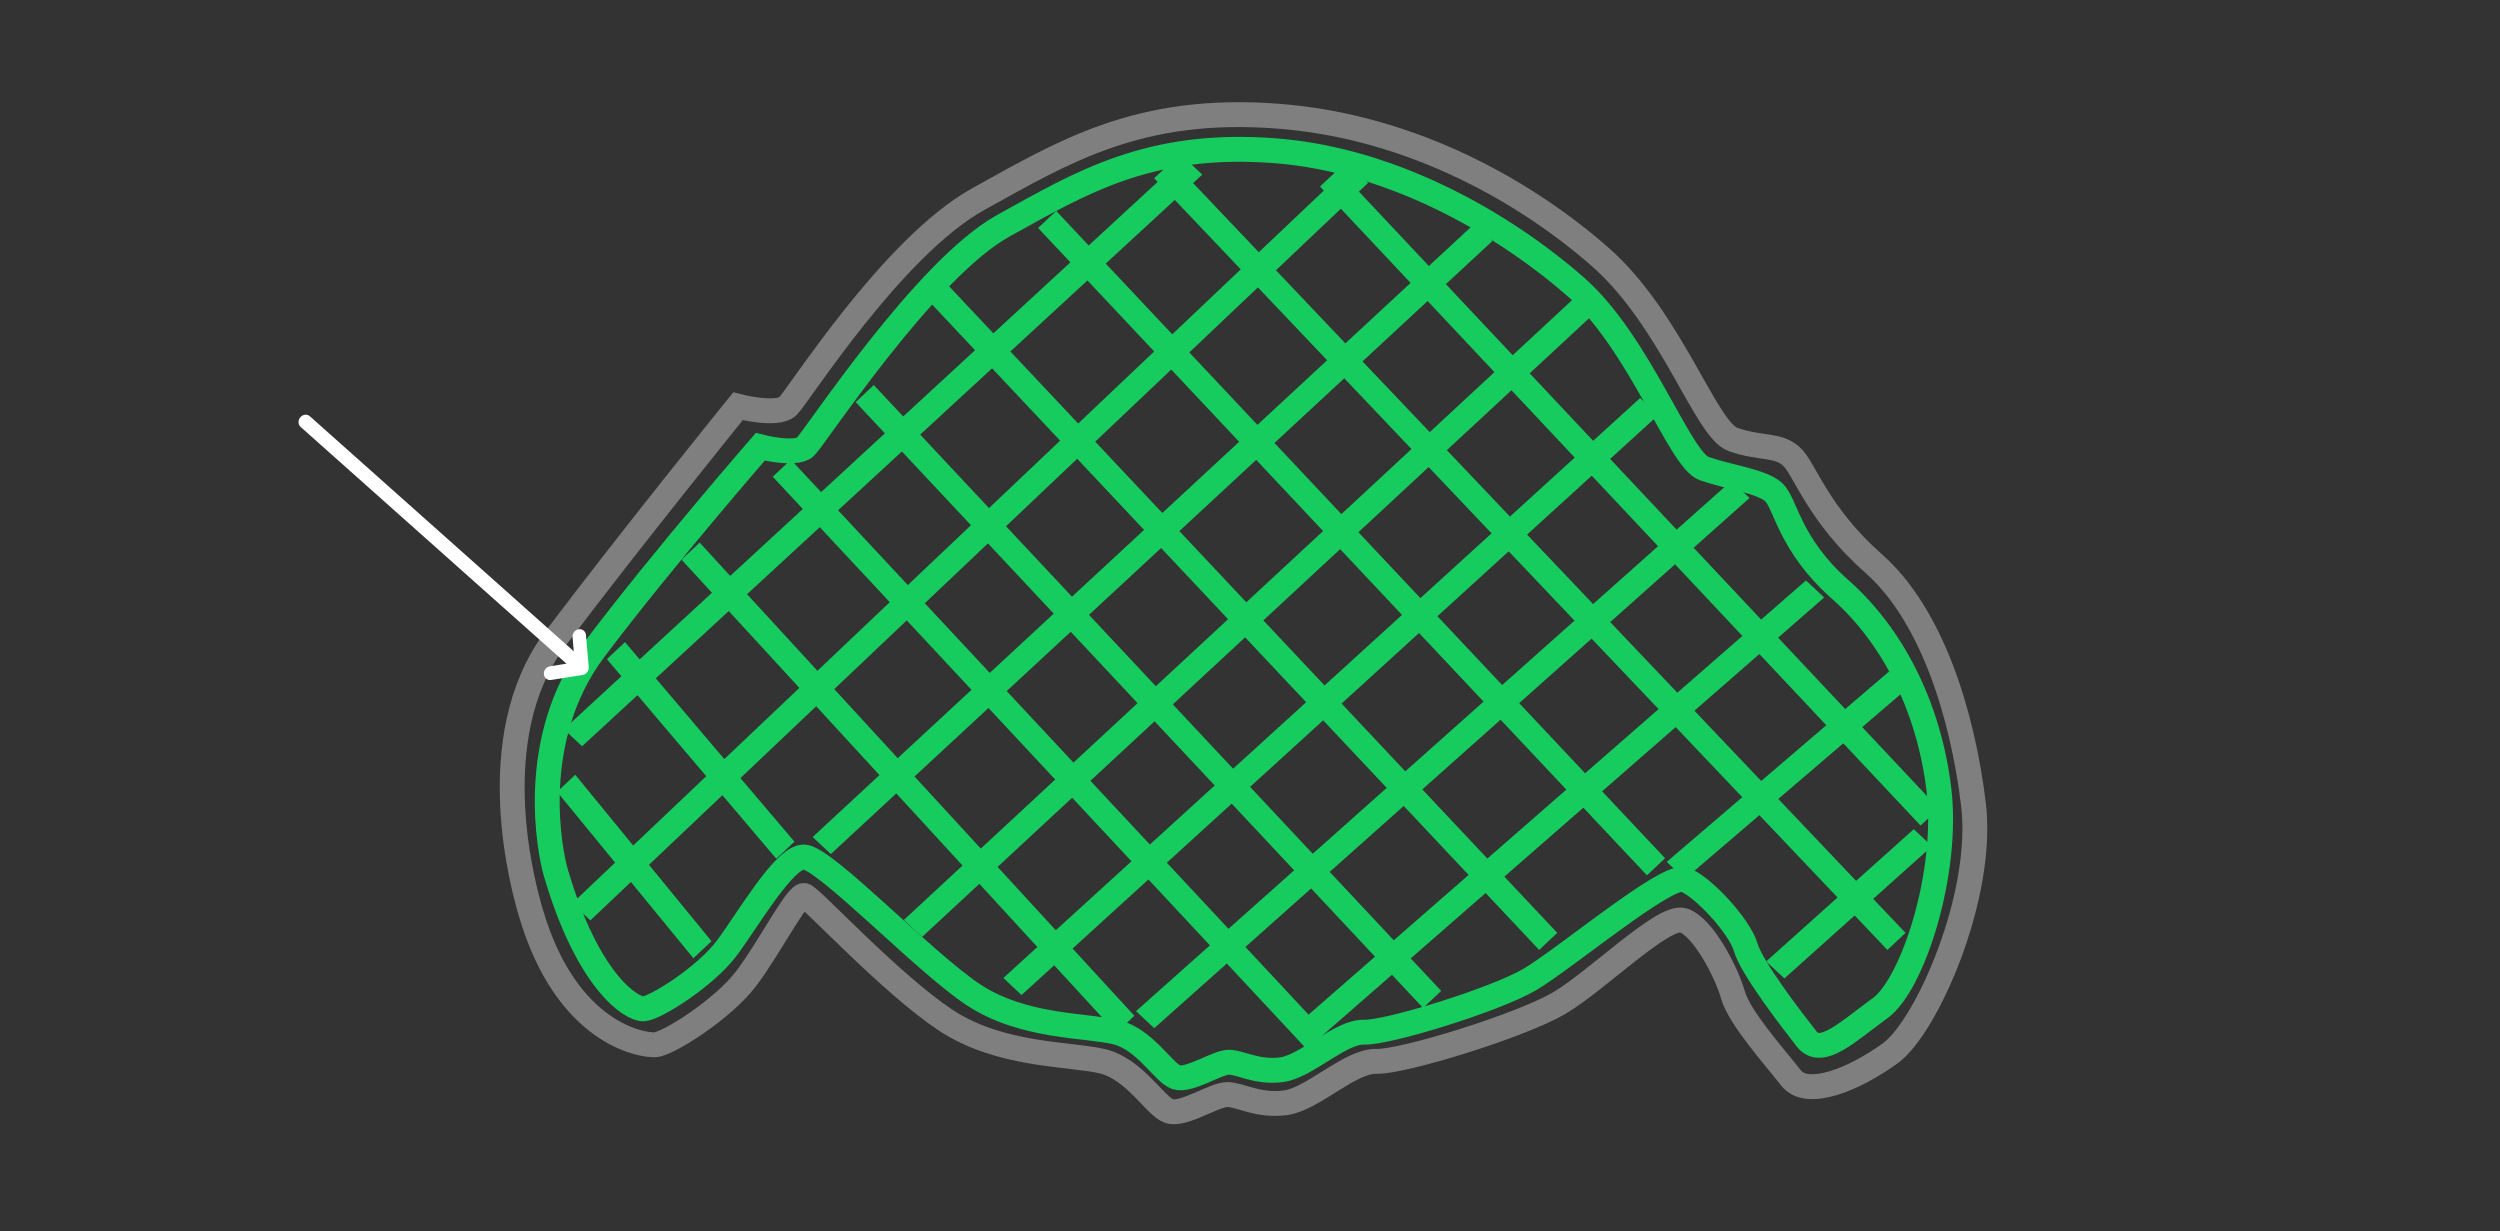 <svg 
 xmlns="http://www.w3.org/2000/svg"
 xmlns:xlink="http://www.w3.org/1999/xlink"
 width="301.5px" height="148.5px">
<rect width="100%" height="100%" fill="#333333" stroke="none"/>
<path fill-rule="evenodd"  fill="none"
 d="M-0.003,-0.001 L299.998,-0.001 L299.998,146.999 L-0.003,146.999 L-0.003,-0.001 Z"/>
<path fill-rule="evenodd"  fill="rgb(23, 204, 95)"
 d="M233.805,97.505 L231.622,99.562 L222.300,89.643 L214.461,96.355 L223.846,106.232 L230.800,100.001 L232.993,102.055 L225.908,108.403 L229.805,112.504 L227.622,114.562 L223.673,110.406 L215.199,117.999 L213.006,115.945 L221.610,108.235 L212.179,98.309 L203.199,105.999 L201.007,103.945 L210.119,96.141 L202.086,87.687 L193.213,95.433 L200.806,103.504 L198.622,105.562 L190.951,97.407 L181.426,105.722 L187.805,112.504 L185.622,114.562 L179.165,107.697 L170.132,115.582 L173.805,119.504 L171.622,121.561 L167.870,117.556 L158.473,125.760 L157.622,126.562 L147.956,116.200 L139.199,123.999 L137.006,121.945 L145.914,114.011 L138.500,106.063 L129.354,114.394 L136.805,122.504 L134.622,124.562 L127.136,116.414 L123.199,119.999 L121.006,117.945 L125.109,114.208 L118.110,106.589 L111.199,112.999 L109.006,110.945 L116.082,104.382 L108.092,95.685 L100.199,102.999 L98.006,100.945 L106.064,93.478 L98.434,85.172 L89.297,93.837 L95.806,101.504 L93.622,103.562 L87.120,95.901 L78.267,104.296 L85.805,113.504 L83.621,115.562 L76.089,106.361 L71.199,110.999 L69.006,108.945 L74.184,104.034 L67.194,95.495 L69.377,93.438 L76.362,101.969 L85.176,93.611 L76.881,83.839 L70.199,89.999 L68.006,87.945 L74.940,81.553 L73.194,79.495 L75.377,77.438 L77.145,79.521 L85.861,71.487 L82.194,67.495 L84.377,65.438 L88.066,69.454 L96.821,61.383 L93.194,57.495 L95.378,55.438 L99.027,59.350 L106.719,52.260 L103.194,48.495 L105.377,46.438 L108.925,50.226 L117.593,42.236 L112.194,36.495 L114.377,34.438 L119.799,40.203 L129.090,31.638 L125.194,27.495 L127.377,25.438 L131.296,29.605 L139.614,21.937 L139.194,21.495 L141.377,19.438 L141.820,19.904 L142.800,19.001 L144.993,21.055 L143.884,22.077 L151.812,30.421 L159.654,22.985 L159.194,22.495 L161.377,20.438 L161.830,20.920 L162.800,20.001 L164.993,22.055 L163.884,23.106 L172.319,32.080 L177.800,27.001 L179.993,29.055 L174.371,34.265 L182.429,42.838 L189.800,36.001 L191.993,38.055 L184.482,45.022 L192.132,53.163 L197.800,48.001 L199.993,50.055 L194.184,55.346 L202.202,63.877 L208.800,58.001 L210.993,60.055 L204.252,66.059 L212.393,74.721 L217.801,70.001 L219.993,72.055 L214.442,76.901 L222.533,85.511 L227.800,81.001 L229.993,83.055 L224.581,87.689 L233.805,97.505 ZM191.164,93.254 L200.025,85.518 L191.948,77.017 L183.211,84.799 L191.164,93.254 ZM161.792,84.848 L169.480,93.022 L178.919,84.615 L171.135,76.339 L161.792,84.848 ZM169.083,74.157 L161.623,66.226 L152.359,74.819 L159.740,82.666 L169.083,74.157 ZM159.574,86.869 L150.760,94.897 L158.316,102.965 L167.239,95.018 L159.574,86.869 ZM157.522,84.686 L150.160,76.859 L141.441,84.947 L148.712,92.710 L157.522,84.686 ZM148.106,74.676 L140.029,66.089 L131.330,74.150 L139.392,82.759 L148.106,74.676 ZM129.130,76.189 L121.409,83.344 L129.459,91.973 L137.193,84.799 L129.130,76.189 ZM127.081,74.002 L119.147,65.530 L111.530,72.753 L119.365,81.152 L127.081,74.002 ZM129.281,71.963 L137.976,63.906 L129.907,55.327 L121.324,63.466 L129.281,71.963 ZM140.176,61.867 L149.444,53.278 L141.252,44.568 L132.083,53.263 L140.176,61.867 ZM142.230,64.050 L150.305,72.636 L159.569,64.043 L151.498,55.461 L142.230,64.050 ZM161.769,62.002 L170.227,54.156 L162.117,45.621 L153.698,53.422 L161.769,62.002 ZM163.823,64.186 L171.301,72.136 L179.884,64.319 L172.292,56.329 L163.823,64.186 ZM173.354,74.318 L181.160,82.618 L189.886,74.847 L181.947,66.491 L173.354,74.318 ZM179.377,103.543 L188.902,95.228 L180.970,86.795 L171.531,95.202 L179.377,103.543 ZM168.087,113.399 L177.115,105.518 L169.290,97.198 L160.362,105.150 L168.087,113.399 ZM157.812,122.368 L165.826,115.373 L158.121,107.146 L150.197,114.204 L157.812,122.368 ZM148.155,112.015 L156.075,104.961 L148.542,96.917 L140.718,104.043 L148.155,112.015 ZM138.674,101.852 L146.494,94.730 L139.242,86.987 L131.503,94.165 L138.674,101.852 ZM127.327,112.188 L136.456,103.872 L129.304,96.205 L120.309,104.549 L127.327,112.188 ZM118.281,102.342 L127.259,94.013 L119.209,85.383 L110.292,93.646 L118.281,102.342 ZM108.264,91.439 L117.164,83.191 L109.353,74.818 L100.611,83.108 L108.264,91.439 ZM87.888,73.694 L79.086,81.807 L87.353,91.547 L96.404,82.963 L87.888,73.694 ZM98.865,63.575 L90.094,71.660 L98.581,80.899 L107.307,72.624 L98.865,63.575 ZM108.768,54.447 L101.071,61.542 L109.484,70.560 L117.097,63.341 L108.768,54.447 ZM119.647,44.419 L110.973,52.414 L119.274,61.277 L127.852,53.142 L119.647,44.419 ZM131.144,33.821 L121.852,42.386 L130.028,51.078 L139.197,42.383 L131.144,33.821 ZM141.679,24.110 L133.350,31.788 L141.374,40.319 L149.636,32.485 L141.679,24.110 ZM151.702,34.659 L143.429,42.504 L151.645,51.239 L160.052,43.447 L151.702,34.659 ZM161.708,25.170 L153.878,32.595 L162.253,41.408 L170.118,34.119 L161.708,25.170 ZM172.171,36.304 L164.317,43.582 L172.427,52.116 L180.230,44.878 L172.171,36.304 ZM182.282,47.063 L174.491,54.289 L182.102,62.299 L189.914,55.183 L182.282,47.063 ZM191.966,57.366 L184.166,64.471 L192.128,72.850 L199.961,65.873 L191.966,57.366 ZM202.011,68.055 L194.190,75.021 L202.287,83.543 L210.132,76.695 L202.011,68.055 ZM212.180,78.875 L204.348,85.712 L212.401,94.187 L220.252,87.464 L212.180,78.875 Z"/>
<path fill-rule="evenodd"  stroke="rgb(127, 127, 127)" stroke-width="3px" stroke-linecap="butt" stroke-linejoin="miter" fill="none"
 d="M79.000,126.000 C77.437,126.082 68.294,124.718 63.999,110.000 C63.275,107.517 57.909,89.057 67.000,77.000 C76.090,64.943 88.999,49.000 88.999,49.000 C88.999,49.000 93.712,50.218 95.000,49.000 C96.287,47.781 107.582,29.770 118.000,24.000 C128.417,18.229 137.382,12.762 154.000,14.000 C170.617,15.238 184.434,23.475 193.000,31.000 C201.565,38.525 205.710,51.848 209.000,53.000 C212.289,54.152 214.348,53.549 216.000,55.000 C217.652,56.450 219.110,61.917 225.999,68.000 C232.889,74.083 236.659,85.942 237.999,97.000 C239.340,108.058 232.337,123.845 227.999,127.000 C223.662,130.155 217.960,132.504 216.000,130.000 C214.038,127.496 209.785,122.760 209.000,120.000 C208.214,117.240 205.382,111.749 202.999,111.000 C200.617,110.250 192.602,118.302 188.000,121.000 C183.397,123.697 169.182,128.094 166.000,128.000 C162.817,127.906 158.312,132.576 154.999,133.000 C151.687,133.423 149.545,132.003 148.000,132.000 C146.454,131.996 142.679,134.577 141.000,134.000 C139.320,133.423 136.858,128.950 132.999,128.000 C129.141,127.050 120.643,127.417 114.000,123.000 C107.356,118.583 97.868,108.261 96.999,108.000 C96.131,107.738 92.811,114.277 90.000,118.000 C87.188,121.722 80.561,125.918 79.000,126.000 Z"/>
<path fill-rule="evenodd"  stroke="rgb(23, 204, 95)" stroke-width="3px" stroke-linecap="butt" stroke-linejoin="miter" fill="none"
 d="M77.617,121.665 C76.200,121.740 70.907,118.504 67.012,105.166 C66.355,102.916 63.487,89.187 71.733,78.261 C79.979,67.335 91.687,53.887 91.687,53.887 C91.687,53.887 95.962,54.991 97.129,53.887 C98.296,52.783 111.542,32.461 120.990,27.232 C130.438,22.003 138.570,17.048 153.641,18.170 C168.713,19.292 182.246,27.756 190.015,34.575 C197.784,41.395 202.543,55.468 205.526,56.512 C208.511,57.556 212.377,58.010 213.875,59.324 C215.374,60.639 215.697,65.593 221.946,71.105 C228.194,76.618 232.614,85.177 233.830,95.198 C235.045,105.218 230.694,118.712 226.759,121.571 C222.825,124.430 219.654,127.559 217.875,125.290 C216.097,123.021 211.239,116.729 210.527,114.228 C209.814,111.727 205.246,106.751 203.085,106.072 C200.923,105.393 188.655,115.690 184.480,118.134 C180.305,120.579 167.412,124.563 164.526,124.478 C161.639,124.392 157.554,128.625 154.548,129.009 C151.544,129.392 149.601,128.106 148.200,128.103 C146.798,128.099 143.374,130.437 141.851,129.915 C140.327,129.392 138.095,125.339 134.595,124.478 C131.095,123.617 123.387,123.949 117.361,119.947 C111.336,115.944 99.409,103.353 96.943,103.353 C94.526,103.353 90.144,111.042 87.594,114.415 C85.044,117.789 79.033,121.591 77.617,121.665 Z"/>
<path fill-rule="evenodd"  fill="rgb(255, 255, 255)"
 d="M70.966,80.770 C70.940,80.857 70.894,80.935 70.844,81.010 C70.832,81.027 70.829,81.048 70.816,81.065 C70.804,81.081 70.786,81.088 70.773,81.103 C70.713,81.172 70.648,81.237 70.570,81.284 C70.473,81.343 70.369,81.382 70.263,81.399 L66.456,82.006 C66.015,82.069 65.629,81.759 65.589,81.309 C65.550,80.859 65.872,80.435 66.312,80.357 L68.312,80.037 L36.293,51.522 C35.950,51.251 35.904,50.729 36.192,50.355 C36.479,49.983 36.992,49.901 37.335,50.173 L69.199,78.549 L69.049,76.813 C69.026,76.366 69.352,75.957 69.788,75.888 C70.222,75.818 70.610,76.113 70.664,76.555 L71.000,80.438 C71.010,80.548 70.999,80.661 70.966,80.770 Z"/>
</svg>
